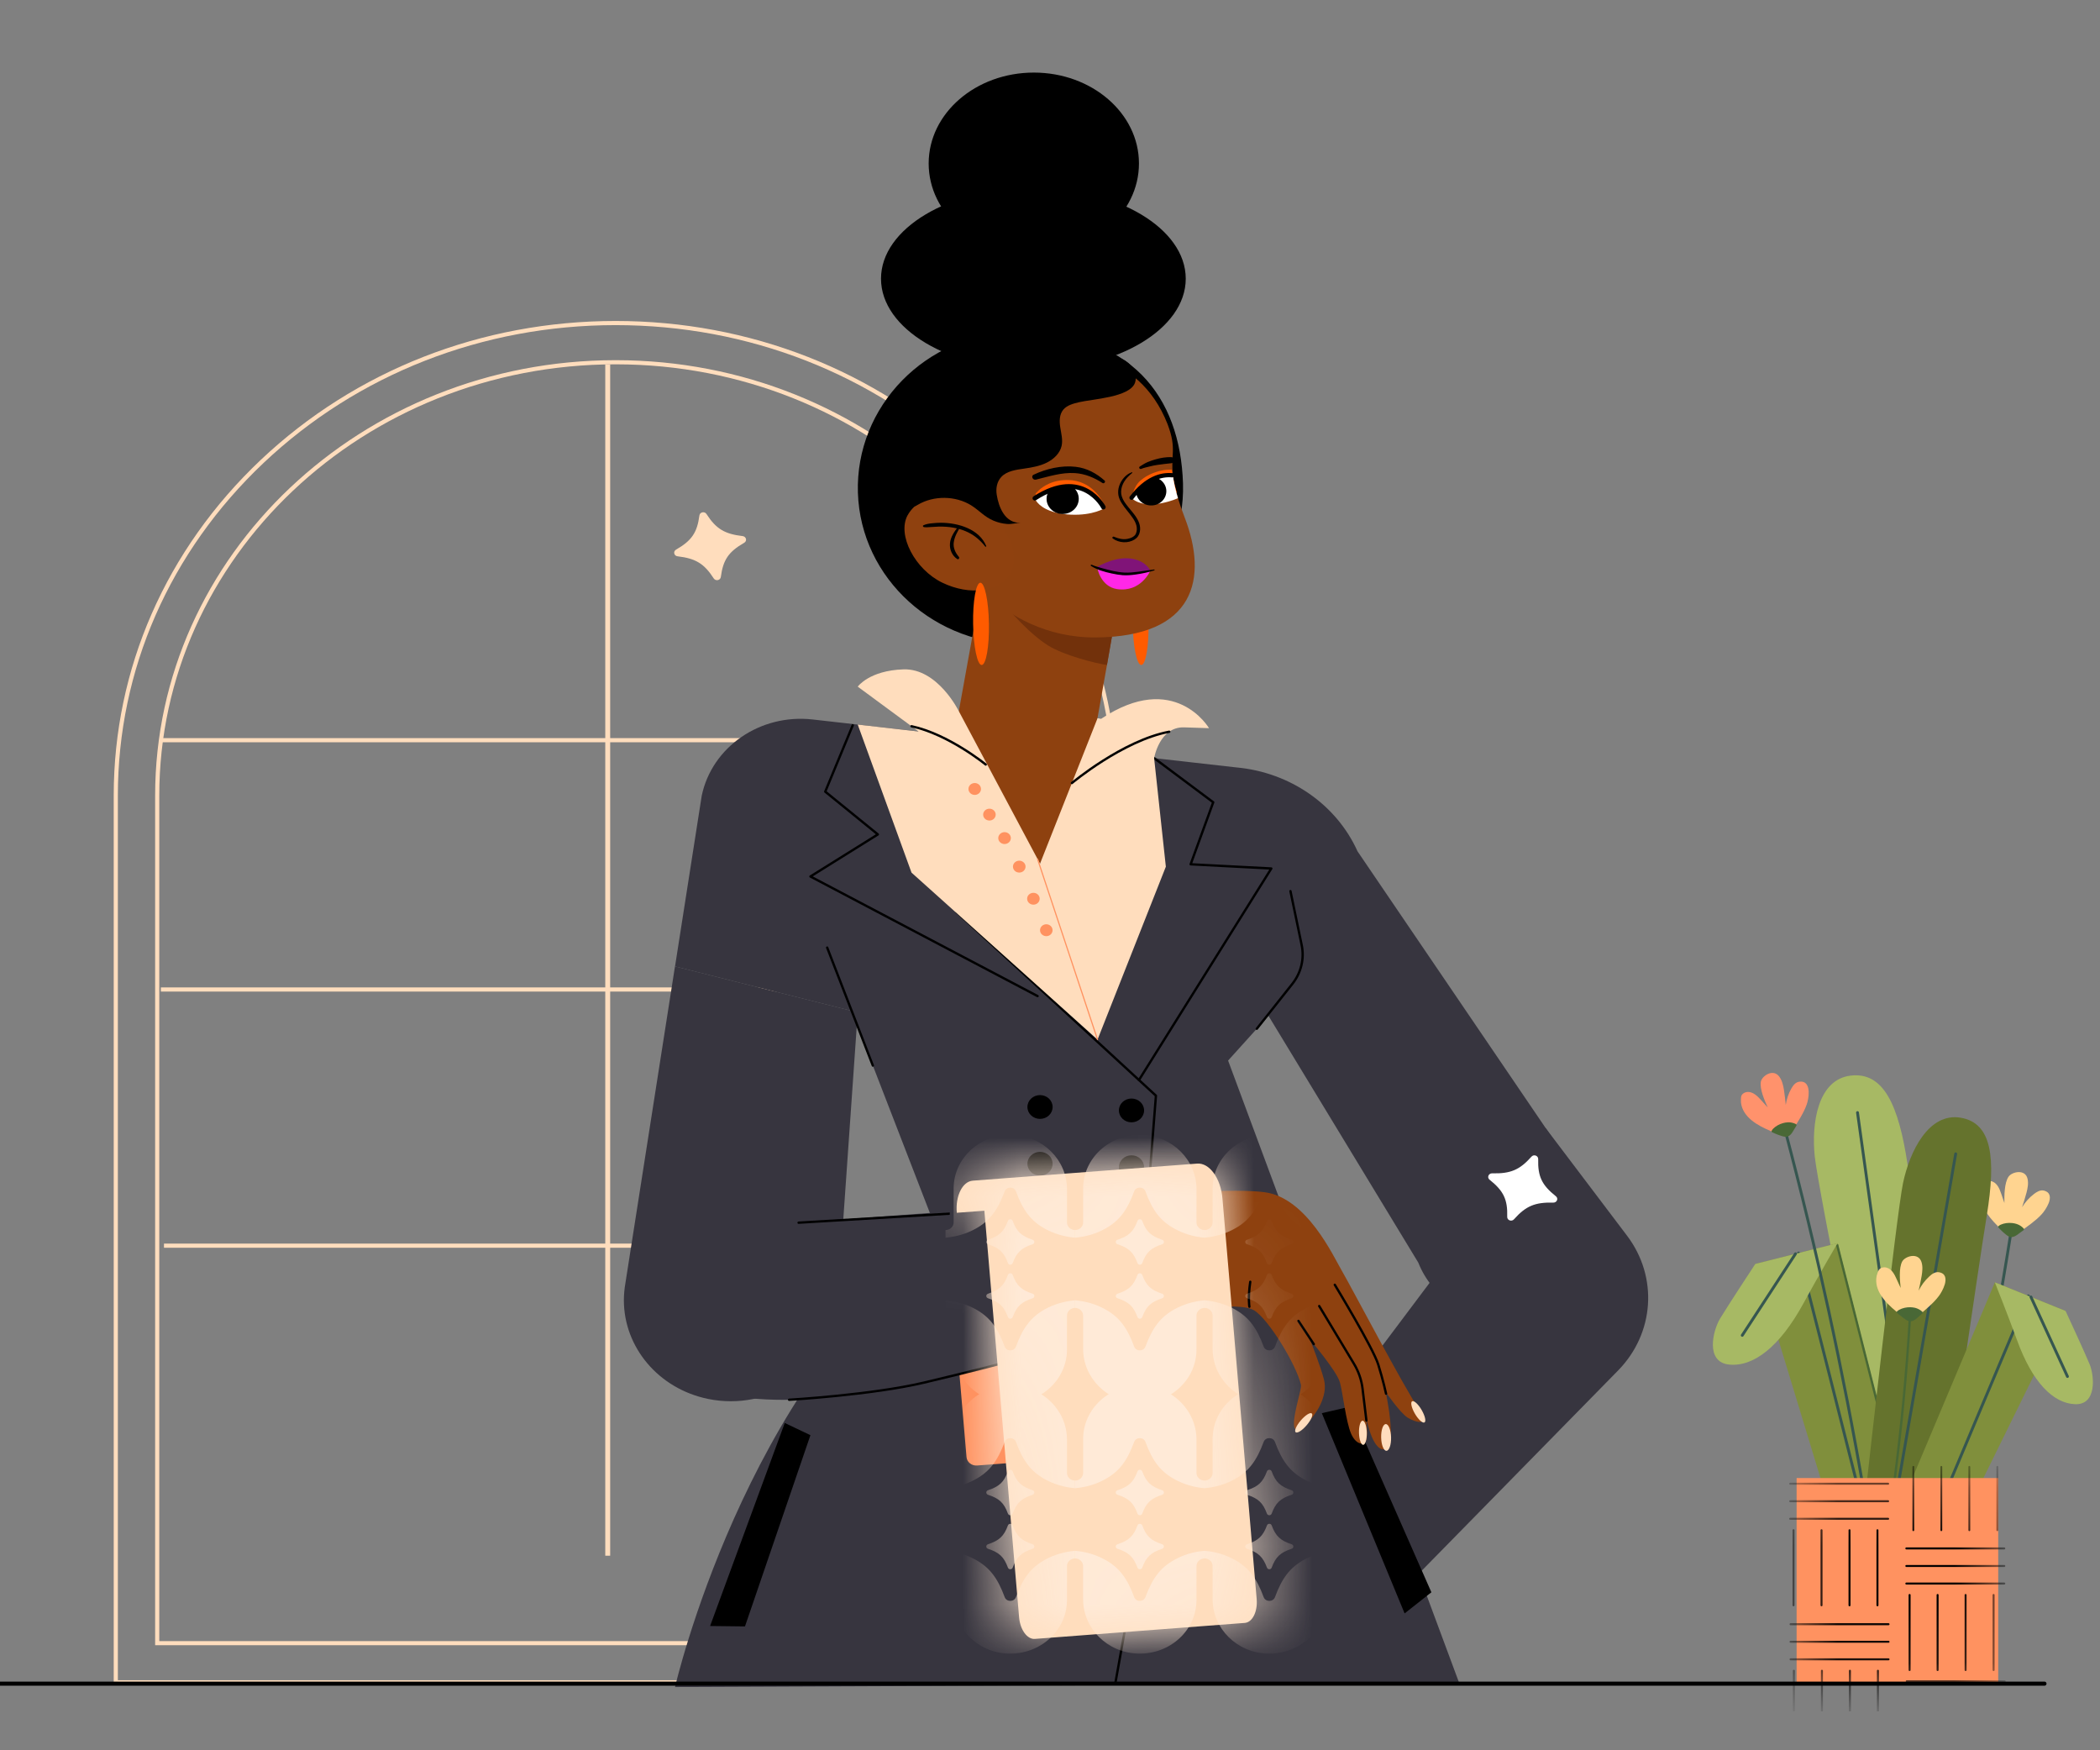 <svg width="36" height="30" viewBox="0 0 36 30" fill="none" xmlns="http://www.w3.org/2000/svg">
<rect x="0" y="0" width="36" height="30" fill="#808080" stroke="none"/>
<g clip-path="url(#clip0_1530_14063)">
<path d="M1.985 28.835V13.635C1.985 11.472 2.876 9.439 4.494 7.909C6.113 6.38 8.264 5.537 10.553 5.537C12.842 5.537 14.994 6.38 16.612 7.909C18.23 9.439 19.122 11.472 19.122 13.635V28.835H1.985Z" stroke="#FFDDBD" stroke-width="0.071" stroke-miterlimit="10"/>
<path d="M10.554 6.209C14.891 6.209 18.412 9.536 18.412 13.635V28.164H2.695V13.635C2.695 9.537 6.216 6.209 10.554 6.209H10.554Z" stroke="#FFDDBD" stroke-width="0.071" stroke-miterlimit="10"/>
<path d="M2.758 12.687H18.244" stroke="#FFDDBD" stroke-width="0.071" stroke-miterlimit="10"/>
<path d="M2.758 16.96H18.244" stroke="#FFDDBD" stroke-width="0.071" stroke-miterlimit="10"/>
<path d="M10.418 6.246V26.665" stroke="#FFDDBD" stroke-width="0.084" stroke-miterlimit="10"/>
<path d="M2.811 21.351H18.296" stroke="#FFDDBD" stroke-width="0.071" stroke-miterlimit="10"/>
<path d="M26.275 22.567C26.123 22.609 25.969 22.63 25.818 22.63C25.163 22.63 24.553 22.249 24.314 21.642L20.557 15.454L14.856 15.185L14.704 17.353L11.572 16.565L12.029 13.642C12.203 12.801 13.033 12.23 13.932 12.332L21.198 13.154C22.115 13.238 22.911 13.79 23.272 14.592L27.281 20.488C27.682 21.325 27.208 22.305 26.276 22.567H26.275Z" fill="#37353F"/>
<path d="M18.942 15.005L20.301 14.65L21.839 15.301L22.115 17.002L21.053 18.178L25.019 28.858L11.572 28.916C11.572 28.916 12.764 23.751 16.088 21.302L15.969 20.863L13.69 14.975L15.836 14.645L17.721 14.467L18.943 15.005L18.942 15.005Z" fill="#37353F"/>
<path d="M14.704 17.353L14.344 22.507C14.207 23.513 13.188 24.192 12.139 23.978C11.284 23.802 10.695 23.088 10.695 22.287C10.695 22.191 10.704 22.093 10.721 21.995L11.571 16.564L14.704 17.352V17.353Z" fill="#37353F"/>
<path d="M26.498 19.337L21.692 25.737L23.238 28.078L27.738 23.491C28.363 22.854 28.428 21.889 27.893 21.181L26.498 19.337Z" fill="#37353F"/>
<path d="M16.24 21.109L20.368 20.795L20.712 24.817L16.748 25.119C16.657 25.125 16.576 25.061 16.569 24.974L16.239 21.109L16.24 21.109Z" fill="#FF9260"/>
<path d="M11.401 23.415C13.205 25.104 19.63 22.557 19.63 22.557L19.986 20.488L11.405 21.128C11.405 21.128 10.485 22.556 11.402 23.415H11.401Z" fill="#37353F"/>
<path d="M13.69 20.957L18.658 20.66" stroke="black" stroke-width="0.04" stroke-linecap="round" stroke-linejoin="round"/>
<path d="M19.565 11.398C19.64 11.397 19.695 11.08 19.689 10.691C19.683 10.302 19.617 9.987 19.542 9.988C19.467 9.989 19.411 10.305 19.418 10.695C19.424 11.084 19.489 11.399 19.565 11.398Z" fill="#FF5B00"/>
<path d="M14.707 8.445C14.754 9.922 16.039 11.084 17.578 11.04C19.117 10.996 20.326 9.763 20.28 8.286C20.233 6.809 19.398 5.665 17.409 5.692C15.87 5.713 14.661 6.969 14.707 8.445Z" fill="black"/>
<path d="M16.33 12.78L17.828 14.803L18.673 13.104C18.673 13.104 18.846 12.137 18.974 11.411C18.975 11.407 18.975 11.402 18.977 11.398C19.051 10.976 19.11 10.639 19.109 10.624L18.294 10.339L18.245 10.323L16.862 9.841L16.33 12.781V12.78Z" fill="#8E410F"/>
<path d="M17.007 10.104C17.007 10.104 17.53 10.792 17.966 11.063C18.246 11.238 18.798 11.373 18.976 11.398C19.051 10.977 19.11 10.639 19.109 10.624L18.293 10.34L18.245 10.323L17.007 10.104L17.007 10.104Z" fill="#72310B"/>
<path d="M16.245 9.399C16.245 9.399 17.079 10.937 18.785 10.926C20.492 10.914 20.712 9.913 20.307 8.865C20.259 8.742 20.223 8.634 20.194 8.539C20.145 8.38 20.12 8.256 20.108 8.154C20.064 7.796 20.178 7.699 20.017 7.274C19.504 5.958 18.214 6.049 18.214 6.049C14.498 6.281 16.244 9.399 16.244 9.399H16.245Z" fill="#8E410F"/>
<path d="M17.751 8.466C17.751 8.466 17.812 8.636 18.095 8.716C18.133 8.727 18.175 8.737 18.221 8.743C18.258 8.749 18.297 8.753 18.34 8.756C18.727 8.778 18.917 8.629 18.917 8.629C18.917 8.629 18.765 8.28 18.387 8.233C18.372 8.231 18.355 8.23 18.339 8.229C18.19 8.221 18.071 8.25 17.981 8.291C17.823 8.362 17.751 8.466 17.751 8.466V8.466Z" fill="#FF5B00"/>
<path d="M15.559 8.831C15.374 9.173 15.689 9.763 16.154 9.987C16.618 10.212 17.14 10.155 17.326 9.813C17.511 9.471 17.2 8.842 16.736 8.618C16.271 8.393 15.745 8.489 15.56 8.831H15.559Z" fill="#8F410F"/>
<path d="M17.751 8.564C17.751 8.564 17.813 8.715 18.102 8.786C18.14 8.796 18.183 8.804 18.23 8.81C18.268 8.815 18.308 8.819 18.352 8.821C18.746 8.839 18.94 8.707 18.94 8.707C18.94 8.707 18.787 8.396 18.401 8.355C18.385 8.353 18.368 8.352 18.352 8.351C18.199 8.344 18.078 8.37 17.986 8.407C17.825 8.47 17.751 8.564 17.751 8.564V8.564Z" fill="white"/>
<path d="M17.941 8.553C17.942 8.657 18.008 8.745 18.102 8.786C18.138 8.802 18.179 8.811 18.221 8.81C18.224 8.81 18.227 8.81 18.23 8.809C18.378 8.803 18.495 8.687 18.493 8.545C18.492 8.469 18.456 8.401 18.401 8.355C18.385 8.353 18.368 8.352 18.352 8.351C18.199 8.344 18.078 8.37 17.986 8.407C17.957 8.449 17.94 8.5 17.941 8.554L17.941 8.553Z" fill="black"/>
<path d="M18.915 8.693C18.915 8.693 18.565 8.006 17.74 8.54" stroke="black" stroke-width="0.078" stroke-linecap="round" stroke-linejoin="round"/>
<path d="M19.41 8.515C19.41 8.515 19.5 8.563 19.78 8.538C19.817 8.536 19.857 8.53 19.901 8.521C19.936 8.514 19.973 8.506 20.013 8.494C20.073 8.477 20.126 8.458 20.174 8.438C20.125 8.278 20.1 8.154 20.088 8.052C20.03 8.048 19.967 8.053 19.9 8.068C19.885 8.07 19.87 8.074 19.855 8.079C19.718 8.118 19.619 8.178 19.55 8.238C19.428 8.342 19.41 8.516 19.41 8.516V8.515Z" fill="#FF5B00"/>
<path d="M19.415 8.549C19.415 8.549 19.52 8.664 19.8 8.64C19.838 8.637 19.878 8.632 19.922 8.623C19.956 8.616 19.994 8.607 20.033 8.596C20.093 8.579 20.146 8.56 20.194 8.539C20.146 8.38 20.12 8.256 20.108 8.154C20.05 8.15 19.987 8.154 19.92 8.169C19.905 8.172 19.891 8.176 19.876 8.18C19.738 8.22 19.64 8.279 19.57 8.339C19.449 8.444 19.415 8.549 19.415 8.549L19.415 8.549Z" fill="white"/>
<path d="M19.51 8.542C19.561 8.626 19.658 8.67 19.754 8.663C19.792 8.661 19.83 8.65 19.865 8.632C19.867 8.631 19.869 8.629 19.871 8.628C19.99 8.558 20.03 8.412 19.96 8.297C19.922 8.235 19.86 8.194 19.792 8.18C19.778 8.185 19.764 8.191 19.749 8.198C19.621 8.258 19.534 8.332 19.476 8.402C19.472 8.449 19.483 8.498 19.51 8.542V8.542Z" fill="black"/>
<path d="M20.098 8.146C19.901 8.128 19.651 8.201 19.398 8.531" stroke="black" stroke-width="0.073" stroke-linecap="round" stroke-linejoin="round"/>
<path d="M16.829 11.398C16.904 11.397 16.96 11.08 16.953 10.691C16.947 10.302 16.881 9.987 16.806 9.988C16.731 9.989 16.675 10.305 16.682 10.695C16.688 11.084 16.754 11.399 16.829 11.398Z" fill="#FF5B00"/>
<path d="M18.791 6.044C18.891 6.056 18.991 6.075 19.084 6.098C19.195 6.125 19.304 6.175 19.38 6.257C19.456 6.339 19.493 6.457 19.457 6.561C19.368 6.811 18.729 6.839 18.498 6.894C18.4 6.917 18.294 6.945 18.23 7.019C18.159 7.102 18.159 7.22 18.176 7.325C18.192 7.43 18.222 7.538 18.199 7.642C18.171 7.768 18.067 7.869 17.946 7.929C17.826 7.989 17.69 8.013 17.556 8.032C17.414 8.052 17.259 8.074 17.165 8.175C17.089 8.257 17.069 8.374 17.087 8.481C17.119 8.685 17.225 8.97 17.494 8.961C17.417 8.964 17.341 8.987 17.265 8.981C17.184 8.975 17.105 8.955 17.031 8.924C16.879 8.861 16.784 8.747 16.651 8.663C16.382 8.495 16.007 8.49 15.734 8.652C15.714 8.664 15.694 8.676 15.671 8.68C15.629 8.686 15.587 8.658 15.566 8.622C15.546 8.586 15.542 8.544 15.538 8.504C15.532 8.442 15.527 8.377 15.559 8.323C15.569 8.305 15.583 8.289 15.593 8.27C15.63 8.196 15.586 8.112 15.584 8.035C15.582 7.96 15.57 7.887 15.56 7.811C15.541 7.649 15.541 7.48 15.608 7.327C15.642 7.249 15.693 7.178 15.746 7.111C16.011 6.777 16.366 6.508 16.768 6.336C17.017 6.23 17.282 6.161 17.55 6.112C17.878 6.053 18.213 6.024 18.547 6.027C18.625 6.028 18.707 6.034 18.79 6.044L18.791 6.044Z" fill="black"/>
<path d="M18.816 9.734C18.805 9.736 18.871 10.056 19.149 10.097C19.558 10.157 19.718 9.786 19.718 9.786C19.718 9.786 19.412 9.638 18.816 9.734Z" fill="#FF27E7"/>
<path d="M19.718 9.786C19.73 9.783 19.634 9.59 19.349 9.57C19.064 9.55 18.781 9.733 18.781 9.733C18.781 9.733 19.132 9.928 19.718 9.786V9.786Z" fill="#801478"/>
<path d="M19.785 9.761C19.695 9.771 19.607 9.787 19.517 9.799C19.438 9.809 19.356 9.818 19.276 9.814C19.148 9.807 19.02 9.774 18.898 9.74C18.837 9.722 18.773 9.706 18.715 9.68C18.701 9.674 18.69 9.692 18.703 9.7C18.809 9.767 18.935 9.803 19.057 9.829C19.121 9.843 19.185 9.854 19.249 9.859C19.323 9.864 19.397 9.857 19.47 9.847C19.578 9.832 19.683 9.809 19.787 9.777C19.796 9.774 19.795 9.76 19.785 9.761V9.761Z" fill="black"/>
<path d="M16.907 9.36C16.789 9.07 16.431 8.961 16.129 8.96C16.079 8.96 16.029 8.964 15.98 8.969C15.953 8.971 15.927 8.975 15.901 8.98C15.875 8.985 15.854 8.993 15.831 9.003C15.812 9.011 15.824 9.033 15.839 9.035C15.86 9.036 15.879 9.039 15.9 9.037C15.922 9.036 15.944 9.034 15.966 9.033C16.009 9.03 16.052 9.027 16.094 9.026C16.177 9.025 16.261 9.029 16.343 9.044C16.481 9.068 16.617 9.12 16.727 9.205C16.786 9.251 16.844 9.307 16.889 9.367C16.895 9.375 16.911 9.37 16.907 9.359V9.36Z" fill="black"/>
<path d="M16.431 9.036C16.407 9.048 16.392 9.071 16.377 9.092C16.362 9.114 16.348 9.136 16.335 9.16C16.308 9.209 16.289 9.262 16.285 9.317C16.277 9.416 16.32 9.523 16.408 9.581C16.433 9.598 16.454 9.564 16.438 9.545C16.379 9.476 16.34 9.395 16.349 9.305C16.354 9.26 16.368 9.214 16.386 9.172C16.396 9.149 16.409 9.126 16.421 9.103C16.432 9.084 16.444 9.066 16.445 9.044C16.446 9.036 16.437 9.033 16.431 9.036H16.431Z" fill="black"/>
<path d="M18.935 8.236C18.794 8.112 18.632 8.023 18.439 8.001C18.197 7.973 17.936 8.034 17.72 8.136C17.669 8.16 17.705 8.234 17.758 8.221C17.979 8.168 18.197 8.094 18.428 8.109C18.601 8.12 18.759 8.187 18.9 8.279C18.927 8.296 18.959 8.257 18.935 8.236L18.935 8.236Z" fill="black"/>
<path d="M19.566 8.036C19.611 8.017 19.66 8.008 19.707 7.996C19.75 7.985 19.794 7.975 19.838 7.969C19.918 7.956 20.001 7.949 20.078 7.94C20.108 7.936 20.133 7.918 20.133 7.887C20.133 7.858 20.108 7.836 20.078 7.835C19.987 7.833 19.898 7.848 19.81 7.873C19.764 7.886 19.718 7.902 19.674 7.92C19.626 7.94 19.584 7.969 19.541 7.995C19.514 8.012 19.537 8.048 19.566 8.036L19.566 8.036Z" fill="black"/>
<path d="M19.401 8.095C19.296 8.132 19.219 8.23 19.186 8.329C19.169 8.379 19.164 8.433 19.172 8.485C19.18 8.534 19.202 8.581 19.228 8.623C19.283 8.713 19.358 8.789 19.417 8.876C19.473 8.956 19.512 9.051 19.473 9.146C19.451 9.198 19.384 9.226 19.329 9.236C19.249 9.252 19.17 9.231 19.098 9.2C19.075 9.19 19.058 9.217 19.078 9.231C19.182 9.307 19.339 9.317 19.45 9.247C19.5 9.215 19.529 9.171 19.54 9.115C19.55 9.066 19.545 9.015 19.529 8.967C19.494 8.867 19.419 8.785 19.351 8.703C19.286 8.622 19.217 8.534 19.219 8.428C19.22 8.365 19.241 8.306 19.274 8.252C19.309 8.195 19.357 8.15 19.409 8.107C19.415 8.102 19.409 8.092 19.401 8.095H19.401Z" fill="black"/>
<path d="M17.715 6.335C19.157 6.335 20.327 5.637 20.327 4.777C20.327 3.916 19.157 3.219 17.715 3.219C16.272 3.219 15.103 3.916 15.103 4.777C15.103 5.637 16.272 6.335 17.715 6.335Z" fill="black"/>
<path d="M17.723 4.36C18.718 4.36 19.525 3.663 19.525 2.802C19.525 1.942 18.718 1.244 17.723 1.244C16.727 1.244 15.92 1.942 15.92 2.802C15.92 3.663 16.727 4.36 17.723 4.36Z" fill="black"/>
<path d="M16.514 15.74L19.816 18.78L19.986 21.081L16.262 21.231L16.514 15.74Z" fill="#37353F"/>
<path d="M16.399 15.632L19.816 18.78L19.72 20.005" stroke="black" stroke-width="0.04" stroke-linecap="round" stroke-linejoin="round"/>
<path d="M19.785 12.994L20.798 13.751L20.411 14.814L21.794 14.886L19.525 18.512" stroke="black" stroke-width="0.04" stroke-linecap="round" stroke-linejoin="round"/>
<path d="M14.618 12.432L14.147 13.569L15.049 14.302L13.893 15.023L17.787 17.073" stroke="black" stroke-width="0.04" stroke-linecap="round" stroke-linejoin="round"/>
<path d="M14.18 16.242L14.963 18.264" stroke="black" stroke-width="0.04" stroke-linecap="round" stroke-linejoin="round"/>
<path d="M21.545 17.633L22.155 16.863C22.305 16.673 22.363 16.433 22.315 16.201L22.122 15.274" stroke="black" stroke-width="0.04" stroke-linecap="round" stroke-linejoin="round"/>
<path d="M19.397 19.237C19.516 19.237 19.613 19.145 19.613 19.033C19.613 18.92 19.516 18.829 19.397 18.829C19.278 18.829 19.181 18.92 19.181 19.033C19.181 19.145 19.278 19.237 19.397 19.237Z" fill="black"/>
<path d="M19.397 20.209C19.516 20.209 19.613 20.118 19.613 20.005C19.613 19.893 19.516 19.802 19.397 19.802C19.278 19.802 19.181 19.893 19.181 20.005C19.181 20.118 19.278 20.209 19.397 20.209Z" fill="black"/>
<path d="M17.829 19.178C17.948 19.178 18.045 19.087 18.045 18.974C18.045 18.861 17.948 18.77 17.829 18.77C17.71 18.77 17.613 18.861 17.613 18.974C17.613 19.087 17.71 19.178 17.829 19.178Z" fill="black"/>
<path d="M17.829 20.151C17.948 20.151 18.045 20.059 18.045 19.947C18.045 19.834 17.948 19.743 17.829 19.743C17.71 19.743 17.613 19.834 17.613 19.947C17.613 20.059 17.71 20.151 17.829 20.151Z" fill="black"/>
<path d="M19.123 28.835L19.397 27.307" stroke="black" stroke-width="0.04" stroke-linecap="round" stroke-linejoin="round"/>
<path d="M13.528 23.992C13.528 23.992 14.943 23.91 15.84 23.698C16.736 23.485 17.113 23.384 17.113 23.384" stroke="black" stroke-width="0.04" stroke-linecap="round" stroke-linejoin="round"/>
<path d="M22.66 24.222L23.137 24.111L24.538 27.292L24.079 27.654L22.66 24.222Z" fill="black"/>
<path d="M13.453 24.39L13.893 24.599L12.771 27.877L12.173 27.87L13.453 24.39Z" fill="black"/>
<path d="M26.672 20.504C26.431 20.312 26.361 20.164 26.369 19.866C26.37 19.808 26.294 19.78 26.254 19.825C26.051 20.053 25.894 20.119 25.579 20.111C25.517 20.11 25.488 20.183 25.535 20.22C25.776 20.412 25.847 20.56 25.838 20.858C25.837 20.917 25.914 20.944 25.954 20.899C26.157 20.671 26.314 20.605 26.628 20.613C26.691 20.614 26.72 20.541 26.672 20.504Z" fill="white"/>
<path d="M18.815 12.31L17.829 14.803L16.437 12.19C16.437 12.19 16.077 11.455 15.49 11.473C14.903 11.491 14.704 11.769 14.704 11.769L15.748 12.538L14.704 12.419L15.626 14.957L18.815 17.819L19.986 14.855L19.785 12.995C19.785 12.995 19.875 12.454 20.3 12.467L20.726 12.481C20.726 12.481 20.139 11.479 18.876 12.321" fill="#FFDDBD"/>
<path d="M16.898 13.104C16.898 13.104 16.263 12.585 15.626 12.448" stroke="black" stroke-width="0.04" stroke-linecap="round" stroke-linejoin="round"/>
<path d="M18.376 13.421C18.376 13.421 19.247 12.692 20.044 12.542" stroke="black" stroke-width="0.04" stroke-linecap="round" stroke-linejoin="round"/>
<path d="M16.71 13.625C16.769 13.625 16.817 13.579 16.817 13.523C16.817 13.467 16.769 13.421 16.71 13.421C16.65 13.421 16.602 13.467 16.602 13.523C16.602 13.579 16.65 13.625 16.71 13.625Z" fill="#FF9260"/>
<path d="M16.962 14.064C17.021 14.064 17.069 14.019 17.069 13.963C17.069 13.906 17.021 13.861 16.962 13.861C16.902 13.861 16.854 13.906 16.854 13.963C16.854 14.019 16.902 14.064 16.962 14.064Z" fill="#FF9260"/>
<path d="M17.221 14.467C17.28 14.467 17.329 14.421 17.329 14.365C17.329 14.309 17.28 14.263 17.221 14.263C17.162 14.263 17.113 14.309 17.113 14.365C17.113 14.421 17.162 14.467 17.221 14.467Z" fill="#FF9260"/>
<path d="M17.473 14.956C17.532 14.956 17.581 14.911 17.581 14.854C17.581 14.798 17.532 14.752 17.473 14.752C17.413 14.752 17.365 14.798 17.365 14.854C17.365 14.911 17.413 14.956 17.473 14.956Z" fill="#FF9260"/>
<path d="M17.716 15.506C17.775 15.506 17.823 15.461 17.823 15.404C17.823 15.348 17.775 15.303 17.716 15.303C17.656 15.303 17.608 15.348 17.608 15.404C17.608 15.461 17.656 15.506 17.716 15.506Z" fill="#FF9260"/>
<path d="M17.937 16.046C17.996 16.046 18.044 16 18.044 15.944C18.044 15.888 17.996 15.842 17.937 15.842C17.877 15.842 17.829 15.888 17.829 15.944C17.829 16 17.877 16.046 17.937 16.046Z" fill="#FF9260"/>
<path d="M17.787 14.725L18.815 17.819" stroke="#FF9260" stroke-width="0.02" stroke-linecap="round" stroke-linejoin="round"/>
<path d="M19.27 22.623C19.27 22.623 21.128 22.248 21.493 22.456C21.737 22.596 22.221 23.384 22.303 23.739C22.324 23.829 21.989 24.749 22.35 24.445C22.561 24.268 22.768 23.93 22.698 23.651C22.639 23.418 22.459 22.963 22.459 22.963C22.459 22.963 22.919 23.502 22.971 23.697C23.023 23.892 23.073 24.367 23.161 24.572C23.249 24.777 23.411 24.792 23.429 24.648C23.446 24.504 23.416 24.27 23.416 24.27C23.416 24.27 23.518 24.88 23.74 24.841C23.963 24.802 23.754 23.857 23.754 23.857C23.754 23.857 24 24.216 24.132 24.299C24.265 24.381 24.544 24.466 24.309 24.127C24.073 23.788 23.153 22.036 23.004 21.783C22.856 21.53 22.4 20.529 21.68 20.435C20.959 20.34 19.189 20.547 19.189 20.547L19.27 22.622L19.27 22.623Z" fill="#8E410F"/>
<path d="M22.882 22.021C22.882 22.021 23.539 23.104 23.627 23.388C23.715 23.672 23.761 23.888 23.761 23.888" stroke="black" stroke-width="0.04" stroke-linecap="round" stroke-linejoin="round"/>
<path d="M22.615 22.386L23.211 23.376C23.29 23.507 23.34 23.652 23.358 23.802L23.424 24.349" stroke="black" stroke-width="0.04" stroke-linecap="round" stroke-linejoin="round"/>
<path d="M22.259 22.64L22.522 23.039" stroke="black" stroke-width="0.04" stroke-linecap="round" stroke-linejoin="round"/>
<path d="M21.433 21.97C21.392 22.245 21.418 22.397 21.418 22.397" stroke="black" stroke-width="0.04" stroke-linecap="round" stroke-linejoin="round"/>
<path d="M22.401 24.427C22.477 24.338 22.516 24.248 22.487 24.226C22.458 24.204 22.374 24.259 22.298 24.348C22.222 24.437 22.183 24.527 22.212 24.549C22.241 24.571 22.326 24.516 22.401 24.427Z" fill="#FFDDBD"/>
<path d="M23.369 24.765C23.406 24.764 23.433 24.671 23.431 24.556C23.428 24.442 23.395 24.35 23.359 24.351C23.322 24.352 23.294 24.445 23.297 24.559C23.3 24.674 23.332 24.766 23.369 24.765Z" fill="#FFDDBD"/>
<path d="M24.419 24.381C24.451 24.364 24.43 24.27 24.372 24.169C24.314 24.069 24.241 24.001 24.208 24.018C24.176 24.035 24.197 24.129 24.255 24.23C24.313 24.33 24.387 24.398 24.419 24.381Z" fill="#FFDDBD"/>
<path d="M23.768 24.867C23.815 24.866 23.85 24.763 23.847 24.636C23.843 24.509 23.803 24.407 23.756 24.409C23.709 24.41 23.674 24.513 23.677 24.64C23.68 24.767 23.721 24.869 23.768 24.867Z" fill="#FFDDBD"/>
<path d="M20.523 19.944L16.676 20.237C16.5 20.251 16.377 20.497 16.402 20.787L16.875 20.752L17.47 27.719C17.488 27.934 17.609 28.101 17.74 28.091L21.339 27.817C21.47 27.807 21.561 27.624 21.543 27.409L20.956 20.54C20.927 20.195 20.733 19.928 20.523 19.944Z" fill="#FFDDBD"/>
<mask id="mask0_1530_14063" style="mask-type:luminance" maskUnits="userSpaceOnUse" x="16" y="19" width="6" height="10">
<path d="M20.523 19.919L16.676 20.212C16.5 20.226 16.377 20.472 16.402 20.762L16.875 20.726L17.47 27.694C17.488 27.909 17.609 28.076 17.74 28.066L21.339 27.791C21.47 27.782 21.561 27.599 21.543 27.383L20.956 20.515C20.927 20.17 20.733 19.903 20.523 19.919Z" fill="white"/>
</mask>
<g mask="url(#mask0_1530_14063)">
<path d="M17.703 21.25C17.508 21.185 17.428 21.11 17.36 20.925C17.346 20.889 17.293 20.889 17.279 20.925C17.211 21.11 17.131 21.185 16.936 21.25C16.898 21.262 16.898 21.313 16.936 21.326C17.131 21.39 17.211 21.466 17.279 21.65C17.293 21.686 17.346 21.686 17.36 21.65C17.428 21.466 17.508 21.39 17.703 21.326C17.741 21.313 17.741 21.262 17.703 21.25Z" fill="#FFEAD7"/>
<path d="M18.291 20.953V20.381C18.291 19.884 17.878 19.469 17.353 19.452C16.801 19.435 16.348 19.852 16.348 20.37V20.953C16.348 21.025 16.285 21.083 16.209 21.083V21.214L16.218 21.213C16.396 21.197 16.57 21.146 16.725 21.06C16.97 20.925 17.103 20.742 17.223 20.42C17.255 20.334 17.384 20.334 17.416 20.42C17.535 20.742 17.669 20.925 17.913 21.06C18.068 21.146 18.242 21.197 18.42 21.213L18.429 21.214V21.083C18.353 21.083 18.291 21.025 18.291 20.953Z" fill="#FFEAD7"/>
<path d="M19.924 21.25C19.729 21.185 19.649 21.11 19.581 20.925C19.567 20.889 19.513 20.889 19.5 20.925C19.432 21.11 19.352 21.185 19.157 21.25C19.118 21.262 19.118 21.313 19.157 21.326C19.352 21.39 19.432 21.466 19.5 21.65C19.513 21.686 19.567 21.686 19.581 21.65C19.649 21.466 19.729 21.39 19.924 21.326C19.962 21.313 19.962 21.262 19.924 21.25Z" fill="#FFEAD7"/>
<path d="M20.511 20.953V20.381C20.511 19.884 20.099 19.469 19.573 19.452C19.022 19.435 18.568 19.852 18.568 20.37V20.953C18.568 21.025 18.506 21.083 18.43 21.083V21.214L18.439 21.213C18.617 21.197 18.791 21.146 18.945 21.06C19.19 20.925 19.324 20.742 19.443 20.42C19.475 20.334 19.605 20.334 19.636 20.42C19.755 20.742 19.889 20.925 20.134 21.06C20.289 21.146 20.462 21.197 20.641 21.213L20.65 21.214V21.083C20.574 21.083 20.511 21.025 20.511 20.953Z" fill="#FFEAD7"/>
<path d="M22.143 21.25C21.948 21.185 21.868 21.11 21.8 20.925C21.786 20.889 21.733 20.889 21.719 20.925C21.651 21.11 21.571 21.185 21.376 21.25C21.338 21.262 21.338 21.313 21.376 21.326C21.571 21.39 21.651 21.466 21.719 21.65C21.733 21.686 21.786 21.686 21.8 21.65C21.868 21.466 21.948 21.39 22.143 21.326C22.181 21.313 22.181 21.262 22.143 21.25Z" fill="#FFEAD7"/>
<path d="M22.731 20.953V20.381C22.731 19.884 22.318 19.469 21.793 19.452C21.241 19.435 20.788 19.852 20.788 20.37V20.953C20.788 21.025 20.725 21.083 20.649 21.083V21.214L20.658 21.213C20.836 21.197 21.01 21.146 21.165 21.06C21.41 20.925 21.543 20.742 21.663 20.42C21.695 20.334 21.824 20.334 21.856 20.42C21.975 20.742 22.109 20.925 22.353 21.06C22.508 21.146 22.682 21.197 22.86 21.213L22.869 21.214V21.083C22.793 21.083 22.731 21.025 22.731 20.953Z" fill="#FFEAD7"/>
<path d="M21.377 22.252C21.572 22.316 21.651 22.392 21.72 22.576C21.733 22.612 21.787 22.612 21.8 22.576C21.869 22.392 21.948 22.316 22.143 22.252C22.182 22.239 22.182 22.188 22.143 22.175C21.948 22.111 21.869 22.036 21.8 21.851C21.787 21.815 21.733 21.815 21.72 21.851C21.651 22.036 21.572 22.111 21.377 22.175C21.338 22.188 21.338 22.239 21.377 22.252Z" fill="#FFEAD7"/>
<path d="M20.788 22.549V23.121C20.788 23.617 21.201 24.033 21.726 24.049C22.278 24.067 22.732 23.649 22.732 23.132V22.549C22.732 22.477 22.794 22.418 22.87 22.418V22.287L22.861 22.288C22.683 22.305 22.509 22.355 22.354 22.441C22.11 22.577 21.976 22.76 21.857 23.081C21.825 23.167 21.695 23.167 21.663 23.081C21.544 22.76 21.41 22.576 21.166 22.441C21.011 22.355 20.837 22.305 20.659 22.288L20.65 22.287V22.418C20.726 22.418 20.788 22.477 20.788 22.549Z" fill="#FFEAD7"/>
<path d="M19.157 22.252C19.352 22.316 19.432 22.392 19.5 22.576C19.513 22.612 19.567 22.612 19.581 22.576C19.649 22.392 19.729 22.316 19.924 22.252C19.962 22.239 19.962 22.188 19.924 22.175C19.729 22.111 19.649 22.036 19.581 21.851C19.567 21.815 19.513 21.815 19.5 21.851C19.432 22.036 19.352 22.111 19.157 22.175C19.118 22.188 19.118 22.239 19.157 22.252Z" fill="#FFEAD7"/>
<path d="M18.568 22.549V23.121C18.568 23.617 18.981 24.033 19.506 24.049C20.058 24.067 20.511 23.649 20.511 23.132V22.549C20.511 22.477 20.574 22.418 20.65 22.418V22.287L20.641 22.288C20.462 22.305 20.289 22.355 20.134 22.441C19.889 22.577 19.756 22.76 19.636 23.081C19.604 23.167 19.475 23.167 19.443 23.081C19.324 22.76 19.19 22.576 18.945 22.441C18.791 22.355 18.617 22.305 18.439 22.288L18.43 22.287V22.418C18.506 22.418 18.568 22.477 18.568 22.549Z" fill="#FFEAD7"/>
<path d="M16.936 22.252C17.131 22.316 17.211 22.392 17.279 22.576C17.293 22.612 17.346 22.612 17.36 22.576C17.428 22.392 17.508 22.316 17.703 22.252C17.741 22.239 17.741 22.188 17.703 22.175C17.508 22.111 17.428 22.036 17.36 21.851C17.346 21.815 17.293 21.815 17.279 21.851C17.211 22.036 17.131 22.111 16.936 22.175C16.898 22.188 16.898 22.239 16.936 22.252Z" fill="#FFEAD7"/>
<path d="M16.348 22.549V23.121C16.348 23.617 16.76 24.033 17.285 24.049C17.837 24.067 18.291 23.649 18.291 23.132V22.549C18.291 22.477 18.353 22.418 18.429 22.418V22.287L18.42 22.288C18.242 22.305 18.068 22.355 17.913 22.441C17.669 22.577 17.535 22.76 17.416 23.081C17.384 23.167 17.254 23.167 17.223 23.081C17.104 22.76 16.97 22.576 16.725 22.441C16.57 22.355 16.396 22.305 16.218 22.288L16.209 22.287V22.418C16.285 22.418 16.348 22.477 16.348 22.549Z" fill="#FFEAD7"/>
<path d="M17.703 25.543C17.508 25.479 17.428 25.403 17.36 25.219C17.346 25.183 17.293 25.183 17.279 25.219C17.211 25.403 17.131 25.479 16.936 25.543C16.898 25.556 16.898 25.607 16.936 25.62C17.131 25.684 17.211 25.759 17.279 25.944C17.293 25.98 17.346 25.98 17.36 25.944C17.428 25.759 17.508 25.684 17.703 25.62C17.741 25.607 17.741 25.556 17.703 25.543Z" fill="#FFEAD7"/>
<path d="M18.291 25.246V24.675C18.291 24.178 17.878 23.763 17.353 23.746C16.801 23.729 16.348 24.146 16.348 24.664V25.246C16.348 25.319 16.285 25.377 16.209 25.377V25.508L16.218 25.507C16.396 25.491 16.57 25.44 16.725 25.354C16.97 25.219 17.103 25.036 17.223 24.714C17.255 24.628 17.384 24.628 17.416 24.714C17.535 25.036 17.669 25.219 17.913 25.354C18.068 25.44 18.242 25.491 18.42 25.507L18.429 25.508V25.377C18.353 25.377 18.291 25.319 18.291 25.246Z" fill="#FFEAD7"/>
<path d="M19.924 25.543C19.729 25.479 19.649 25.403 19.581 25.219C19.567 25.183 19.513 25.183 19.5 25.219C19.432 25.403 19.352 25.479 19.157 25.543C19.118 25.556 19.118 25.607 19.157 25.62C19.352 25.684 19.432 25.759 19.5 25.944C19.513 25.98 19.567 25.98 19.581 25.944C19.649 25.759 19.729 25.684 19.924 25.62C19.962 25.607 19.962 25.556 19.924 25.543Z" fill="#FFEAD7"/>
<path d="M20.511 25.246V24.675C20.511 24.178 20.099 23.763 19.573 23.746C19.022 23.729 18.568 24.146 18.568 24.664V25.246C18.568 25.319 18.506 25.377 18.43 25.377V25.508L18.439 25.507C18.617 25.491 18.791 25.44 18.945 25.354C19.19 25.219 19.324 25.036 19.443 24.714C19.475 24.628 19.605 24.628 19.636 24.714C19.755 25.036 19.889 25.219 20.134 25.354C20.289 25.44 20.462 25.491 20.641 25.507L20.65 25.508V25.377C20.574 25.377 20.511 25.319 20.511 25.246Z" fill="#FFEAD7"/>
<path d="M22.143 25.543C21.948 25.479 21.868 25.403 21.8 25.219C21.786 25.183 21.733 25.183 21.719 25.219C21.651 25.403 21.571 25.479 21.376 25.543C21.338 25.556 21.338 25.607 21.376 25.62C21.571 25.684 21.651 25.759 21.719 25.944C21.733 25.98 21.786 25.98 21.8 25.944C21.868 25.759 21.948 25.684 22.143 25.62C22.181 25.607 22.181 25.556 22.143 25.543Z" fill="#FFEAD7"/>
<path d="M22.731 25.246V24.675C22.731 24.178 22.318 23.763 21.793 23.746C21.241 23.729 20.788 24.146 20.788 24.664V25.246C20.788 25.319 20.725 25.377 20.649 25.377V25.508L20.658 25.507C20.836 25.491 21.01 25.44 21.165 25.354C21.41 25.219 21.543 25.036 21.663 24.714C21.695 24.628 21.824 24.628 21.856 24.714C21.975 25.036 22.109 25.219 22.353 25.354C22.508 25.44 22.682 25.491 22.86 25.507L22.869 25.508V25.377C22.793 25.377 22.731 25.319 22.731 25.246Z" fill="#FFEAD7"/>
<path d="M21.377 26.546C21.572 26.61 21.651 26.686 21.72 26.87C21.733 26.906 21.787 26.906 21.8 26.87C21.869 26.686 21.948 26.61 22.143 26.546C22.182 26.533 22.182 26.482 22.143 26.469C21.948 26.405 21.869 26.329 21.8 26.145C21.787 26.109 21.733 26.109 21.72 26.145C21.651 26.329 21.572 26.405 21.377 26.469C21.338 26.482 21.338 26.533 21.377 26.546Z" fill="#FFEAD7"/>
<path d="M20.788 26.843V27.414C20.788 27.911 21.201 28.326 21.726 28.343C22.278 28.36 22.732 27.943 22.732 27.425V26.843C22.732 26.77 22.794 26.712 22.87 26.712V26.581L22.861 26.582C22.683 26.598 22.509 26.649 22.354 26.735C22.11 26.87 21.976 27.053 21.857 27.375C21.825 27.461 21.695 27.461 21.663 27.375C21.544 27.053 21.41 26.87 21.166 26.735C21.011 26.649 20.837 26.598 20.659 26.582L20.65 26.581V26.712C20.726 26.712 20.788 26.77 20.788 26.843Z" fill="#FFEAD7"/>
<path d="M19.157 26.546C19.352 26.61 19.432 26.686 19.5 26.87C19.513 26.906 19.567 26.906 19.581 26.87C19.649 26.686 19.729 26.61 19.924 26.546C19.962 26.533 19.962 26.482 19.924 26.469C19.729 26.405 19.649 26.329 19.581 26.145C19.567 26.109 19.513 26.109 19.5 26.145C19.432 26.329 19.352 26.405 19.157 26.469C19.118 26.482 19.118 26.533 19.157 26.546Z" fill="#FFEAD7"/>
<path d="M18.568 26.843V27.414C18.568 27.911 18.981 28.326 19.506 28.343C20.058 28.36 20.511 27.943 20.511 27.425V26.843C20.511 26.77 20.574 26.712 20.65 26.712V26.581L20.641 26.582C20.462 26.598 20.289 26.649 20.134 26.735C19.889 26.87 19.756 27.053 19.636 27.375C19.604 27.461 19.475 27.461 19.443 27.375C19.324 27.053 19.19 26.87 18.945 26.735C18.791 26.649 18.617 26.598 18.439 26.582L18.43 26.581V26.712C18.506 26.712 18.568 26.77 18.568 26.843Z" fill="#FFEAD7"/>
<path d="M16.936 26.546C17.131 26.61 17.211 26.686 17.279 26.87C17.293 26.906 17.346 26.906 17.36 26.87C17.428 26.686 17.508 26.61 17.703 26.546C17.741 26.533 17.741 26.482 17.703 26.469C17.508 26.405 17.428 26.329 17.36 26.145C17.346 26.109 17.293 26.109 17.279 26.145C17.211 26.329 17.131 26.405 16.936 26.469C16.898 26.482 16.898 26.533 16.936 26.546Z" fill="#FFEAD7"/>
<path d="M16.348 26.843V27.414C16.348 27.911 16.76 28.326 17.285 28.343C17.837 28.36 18.291 27.943 18.291 27.425V26.843C18.291 26.77 18.353 26.712 18.429 26.712V26.581L18.42 26.582C18.242 26.598 18.068 26.649 17.913 26.735C17.669 26.87 17.535 27.053 17.416 27.375C17.384 27.461 17.254 27.461 17.223 27.375C17.104 27.053 16.97 26.87 16.725 26.735C16.57 26.649 16.396 26.598 16.218 26.582L16.209 26.581V26.712C16.285 26.712 16.348 26.77 16.348 26.843Z" fill="#FFEAD7"/>
</g>
<path d="M12.732 9.189C12.42 9.152 12.275 9.064 12.111 8.81C12.079 8.76 11.998 8.776 11.99 8.834C11.951 9.13 11.858 9.266 11.589 9.421C11.536 9.452 11.553 9.528 11.615 9.535C11.928 9.572 12.072 9.661 12.236 9.915C12.269 9.964 12.349 9.948 12.357 9.89C12.396 9.595 12.489 9.458 12.758 9.303C12.811 9.272 12.794 9.197 12.732 9.189Z" fill="#FFDDBD"/>
<path d="M32.114 25.043C32.114 25.043 31.169 20.387 31.11 19.821C31.051 19.256 31.16 18.502 31.727 18.436C32.294 18.369 32.549 18.951 32.701 19.957C32.852 20.963 33.508 24.856 33.508 24.856" fill="#A7B964"/>
<path d="M31.843 19.07L32.671 25.026" stroke="#365650" stroke-width="0.049" stroke-miterlimit="10" stroke-linecap="round"/>
<path d="M32.693 26.013L31.501 21.309L30.092 21.664L31.48 26.228" fill="#808F3C"/>
<path d="M32.016 26.165C32.017 26.141 30.832 21.477 30.832 21.477" stroke="#365650" stroke-width="0.049" stroke-miterlimit="10" stroke-linecap="round"/>
<path d="M32.675 26.017C32.677 25.994 31.492 21.33 31.492 21.33" stroke="#496836" stroke-width="0.04" stroke-linejoin="round"/>
<path d="M30.091 21.664C30.091 21.664 29.607 22.4 29.485 22.604C29.364 22.807 29.23 23.348 29.643 23.389C30.056 23.43 30.507 23.092 30.92 22.333C31.172 21.869 31.5 21.309 31.5 21.309" fill="#A7B964"/>
<path d="M30.78 21.49L29.867 22.888" stroke="#365650" stroke-width="0.049" stroke-miterlimit="10" stroke-linecap="round"/>
<path d="M30.61 19.401C31.145 21.422 31.595 23.491 31.957 25.592" stroke="#365650" stroke-width="0.049" stroke-miterlimit="10" stroke-linecap="round"/>
<path d="M31.006 18.712C31.002 18.612 30.963 18.525 30.844 18.541C30.779 18.549 30.738 18.606 30.709 18.657C30.659 18.745 30.627 18.84 30.613 18.939C30.604 18.853 30.596 18.767 30.582 18.681C30.569 18.602 30.551 18.521 30.503 18.455C30.397 18.31 30.206 18.44 30.186 18.54C30.163 18.663 30.251 18.867 30.304 18.982C30.264 18.939 30.225 18.895 30.186 18.851C30.127 18.787 30.056 18.717 29.967 18.716C29.917 18.716 29.865 18.743 29.85 18.788C29.844 18.807 29.843 18.877 29.845 18.897C29.875 19.151 30.131 19.292 30.354 19.386C30.428 19.418 30.511 19.462 30.593 19.471C30.676 19.48 30.715 19.403 30.75 19.345C30.829 19.21 30.92 19.079 30.972 18.931C30.99 18.881 31.009 18.792 31.006 18.712H31.006Z" fill="#FF926C"/>
<path d="M30.646 19.237C30.619 19.238 30.593 19.243 30.567 19.25C30.502 19.268 30.442 19.301 30.396 19.347C30.388 19.355 30.379 19.369 30.372 19.381C30.366 19.39 30.37 19.403 30.381 19.408C30.426 19.429 30.536 19.477 30.601 19.484C30.683 19.493 30.723 19.415 30.757 19.358C30.77 19.336 30.783 19.315 30.796 19.294C30.802 19.284 30.797 19.271 30.786 19.266C30.743 19.245 30.695 19.234 30.646 19.236V19.237Z" fill="#496836"/>
<path d="M34.474 21.118C34.149 23.178 33.727 25.252 33.209 27.325" stroke="#365650" stroke-width="0.049" stroke-miterlimit="10" stroke-linecap="round"/>
<path d="M35.119 20.625C35.156 20.531 35.155 20.437 35.039 20.407C34.975 20.391 34.914 20.43 34.867 20.466C34.785 20.529 34.717 20.606 34.664 20.692C34.691 20.609 34.718 20.527 34.74 20.443C34.76 20.365 34.776 20.284 34.758 20.205C34.72 20.032 34.49 20.083 34.432 20.169C34.36 20.274 34.359 20.495 34.361 20.62C34.342 20.565 34.324 20.511 34.305 20.456C34.277 20.375 34.24 20.285 34.157 20.252C34.111 20.234 34.052 20.24 34.021 20.276C34.007 20.291 33.978 20.356 33.972 20.375C33.897 20.62 34.077 20.843 34.243 21.011C34.3 21.067 34.358 21.137 34.431 21.176C34.503 21.214 34.571 21.157 34.626 21.116C34.754 21.02 34.891 20.931 34.999 20.814C35.035 20.775 35.089 20.7 35.119 20.624V20.625Z" fill="#FFD490"/>
<path d="M34.574 20.98C34.549 20.971 34.522 20.966 34.495 20.963C34.428 20.956 34.359 20.964 34.298 20.991C34.288 20.995 34.273 21.004 34.263 21.013C34.253 21.02 34.252 21.033 34.26 21.042C34.293 21.077 34.376 21.161 34.432 21.191C34.504 21.23 34.572 21.172 34.627 21.131C34.648 21.116 34.668 21.101 34.689 21.086C34.699 21.079 34.7 21.066 34.692 21.057C34.661 21.023 34.62 20.995 34.574 20.98H34.574Z" fill="#496836"/>
<path d="M32.004 25.395C32.004 25.395 32.51 20.822 32.623 20.28C32.736 19.739 33.061 19.068 33.607 19.157C34.153 19.246 34.217 19.854 34.06 20.828C33.902 21.803 33.355 25.592 33.355 25.592" fill="#65732D"/>
<path d="M33.526 19.777L32.527 25.528" stroke="#365650" stroke-width="0.049" stroke-miterlimit="10" stroke-linecap="round"/>
<path d="M32.485 26.044L34.198 21.98L35.41 22.47L33.515 26.323" fill="#808F3C"/>
<path d="M33.07 26.262C33.071 26.241 34.772 22.212 34.772 22.212" stroke="#365650" stroke-width="0.049" stroke-miterlimit="10" stroke-linecap="round"/>
<path d="M35.41 22.47C35.41 22.47 35.742 23.187 35.823 23.385C35.903 23.582 35.949 24.082 35.573 24.068C35.198 24.054 34.841 23.696 34.576 22.966C34.413 22.52 34.197 21.979 34.197 21.979" fill="#A7B964"/>
<path d="M34.816 22.23L35.442 23.593" stroke="#365650" stroke-width="0.049" stroke-miterlimit="10" stroke-linecap="round"/>
<path d="M32.743 22.562C32.618 24.642 32.397 26.007 32.08 28.116" stroke="#496836" stroke-width="0.04" stroke-linejoin="round"/>
<path d="M33.339 22.016C33.366 21.919 33.357 21.825 33.238 21.806C33.173 21.796 33.115 21.839 33.072 21.88C32.997 21.949 32.935 22.032 32.891 22.122C32.91 22.037 32.929 21.953 32.943 21.867C32.956 21.788 32.964 21.705 32.939 21.629C32.883 21.461 32.66 21.531 32.61 21.621C32.549 21.732 32.569 21.952 32.583 22.076C32.559 22.024 32.535 21.971 32.511 21.919C32.476 21.84 32.43 21.753 32.344 21.728C32.297 21.714 32.239 21.725 32.211 21.764C32.198 21.78 32.176 21.847 32.172 21.866C32.12 22.117 32.32 22.324 32.503 22.476C32.565 22.528 32.63 22.592 32.705 22.624C32.781 22.656 32.843 22.594 32.894 22.548C33.012 22.442 33.141 22.342 33.236 22.216C33.269 22.173 33.316 22.093 33.338 22.016L33.339 22.016Z" fill="#FFD490"/>
<path d="M32.83 22.416C32.804 22.41 32.776 22.407 32.749 22.406C32.682 22.405 32.614 22.419 32.556 22.451C32.545 22.456 32.533 22.467 32.522 22.476C32.513 22.484 32.513 22.497 32.522 22.505C32.559 22.537 32.649 22.614 32.708 22.639C32.784 22.671 32.847 22.608 32.897 22.563C32.916 22.546 32.935 22.529 32.954 22.513C32.963 22.505 32.963 22.491 32.954 22.483C32.919 22.451 32.876 22.428 32.83 22.416Z" fill="#496836"/>
<path d="M34.255 25.334H30.799V28.835H34.255V25.334Z" fill="#FF9260"/>
<mask id="mask1_1530_14063" style="mask-type:luminance" maskUnits="userSpaceOnUse" x="30" y="25" width="5" height="4">
<path d="M34.323 25.378H30.702V28.882H34.323V25.378Z" fill="white"/>
</mask>
<g mask="url(#mask1_1530_14063)">
<path d="M30.689 25.431H32.368" stroke="black" stroke-width="0.034" stroke-miterlimit="10" stroke-linecap="round"/>
<path d="M30.689 25.731H32.368" stroke="black" stroke-width="0.034" stroke-miterlimit="10" stroke-linecap="round"/>
<path d="M30.689 26.032H32.368" stroke="black" stroke-width="0.034" stroke-miterlimit="10" stroke-linecap="round"/>
<path d="M30.746 27.515V26.228" stroke="black" stroke-width="0.034" stroke-miterlimit="10" stroke-linecap="round"/>
<path d="M31.226 27.515V26.228" stroke="black" stroke-width="0.034" stroke-miterlimit="10" stroke-linecap="round"/>
<path d="M31.706 27.515V26.228" stroke="black" stroke-width="0.034" stroke-miterlimit="10" stroke-linecap="round"/>
<path d="M32.185 27.515V26.228" stroke="black" stroke-width="0.034" stroke-miterlimit="10" stroke-linecap="round"/>
<path d="M30.695 27.839H32.375" stroke="black" stroke-width="0.034" stroke-miterlimit="10" stroke-linecap="round"/>
<path d="M30.695 28.14H32.375" stroke="black" stroke-width="0.034" stroke-miterlimit="10" stroke-linecap="round"/>
<path d="M30.695 28.441H32.375" stroke="black" stroke-width="0.034" stroke-miterlimit="10" stroke-linecap="round"/>
<path d="M30.752 29.924V28.637" stroke="black" stroke-width="0.034" stroke-miterlimit="10" stroke-linecap="round"/>
<path d="M31.233 29.924V28.637" stroke="black" stroke-width="0.034" stroke-miterlimit="10" stroke-linecap="round"/>
<path d="M31.713 29.924V28.637" stroke="black" stroke-width="0.034" stroke-miterlimit="10" stroke-linecap="round"/>
<path d="M32.193 29.924V28.637" stroke="black" stroke-width="0.034" stroke-miterlimit="10" stroke-linecap="round"/>
<path d="M32.68 26.54H34.359" stroke="black" stroke-width="0.034" stroke-miterlimit="10" stroke-linecap="round"/>
<path d="M32.68 26.841H34.359" stroke="black" stroke-width="0.034" stroke-miterlimit="10" stroke-linecap="round"/>
<path d="M32.68 27.142H34.359" stroke="black" stroke-width="0.034" stroke-miterlimit="10" stroke-linecap="round"/>
<path d="M32.736 28.625V27.338" stroke="black" stroke-width="0.034" stroke-miterlimit="10" stroke-linecap="round"/>
<path d="M33.216 28.625V27.338" stroke="black" stroke-width="0.034" stroke-miterlimit="10" stroke-linecap="round"/>
<path d="M33.696 28.625V27.338" stroke="black" stroke-width="0.034" stroke-miterlimit="10" stroke-linecap="round"/>
<path d="M34.176 28.625V27.338" stroke="black" stroke-width="0.034" stroke-miterlimit="10" stroke-linecap="round"/>
<path d="M32.687 28.817H34.366" stroke="black" stroke-width="0.034" stroke-miterlimit="10" stroke-linecap="round"/>
<path d="M32.8 26.228V25.142" stroke="black" stroke-width="0.031" stroke-miterlimit="10" stroke-linecap="round"/>
<path d="M33.28 26.228V25.142" stroke="black" stroke-width="0.031" stroke-miterlimit="10" stroke-linecap="round"/>
<path d="M33.76 26.228V25.142" stroke="black" stroke-width="0.031" stroke-miterlimit="10" stroke-linecap="round"/>
<path d="M34.24 26.228V25.142" stroke="black" stroke-width="0.031" stroke-miterlimit="10" stroke-linecap="round"/>
</g>
<path d="M-0.135 28.858H35.048" stroke="black" stroke-width="0.07" stroke-miterlimit="10" stroke-linecap="round"/>
</g>
<defs>
<clipPath id="clip0_1530_14063">
<rect width="36" height="28.446" fill="white" transform="translate(0 0.888)"/>
</clipPath>
</defs>
</svg>
